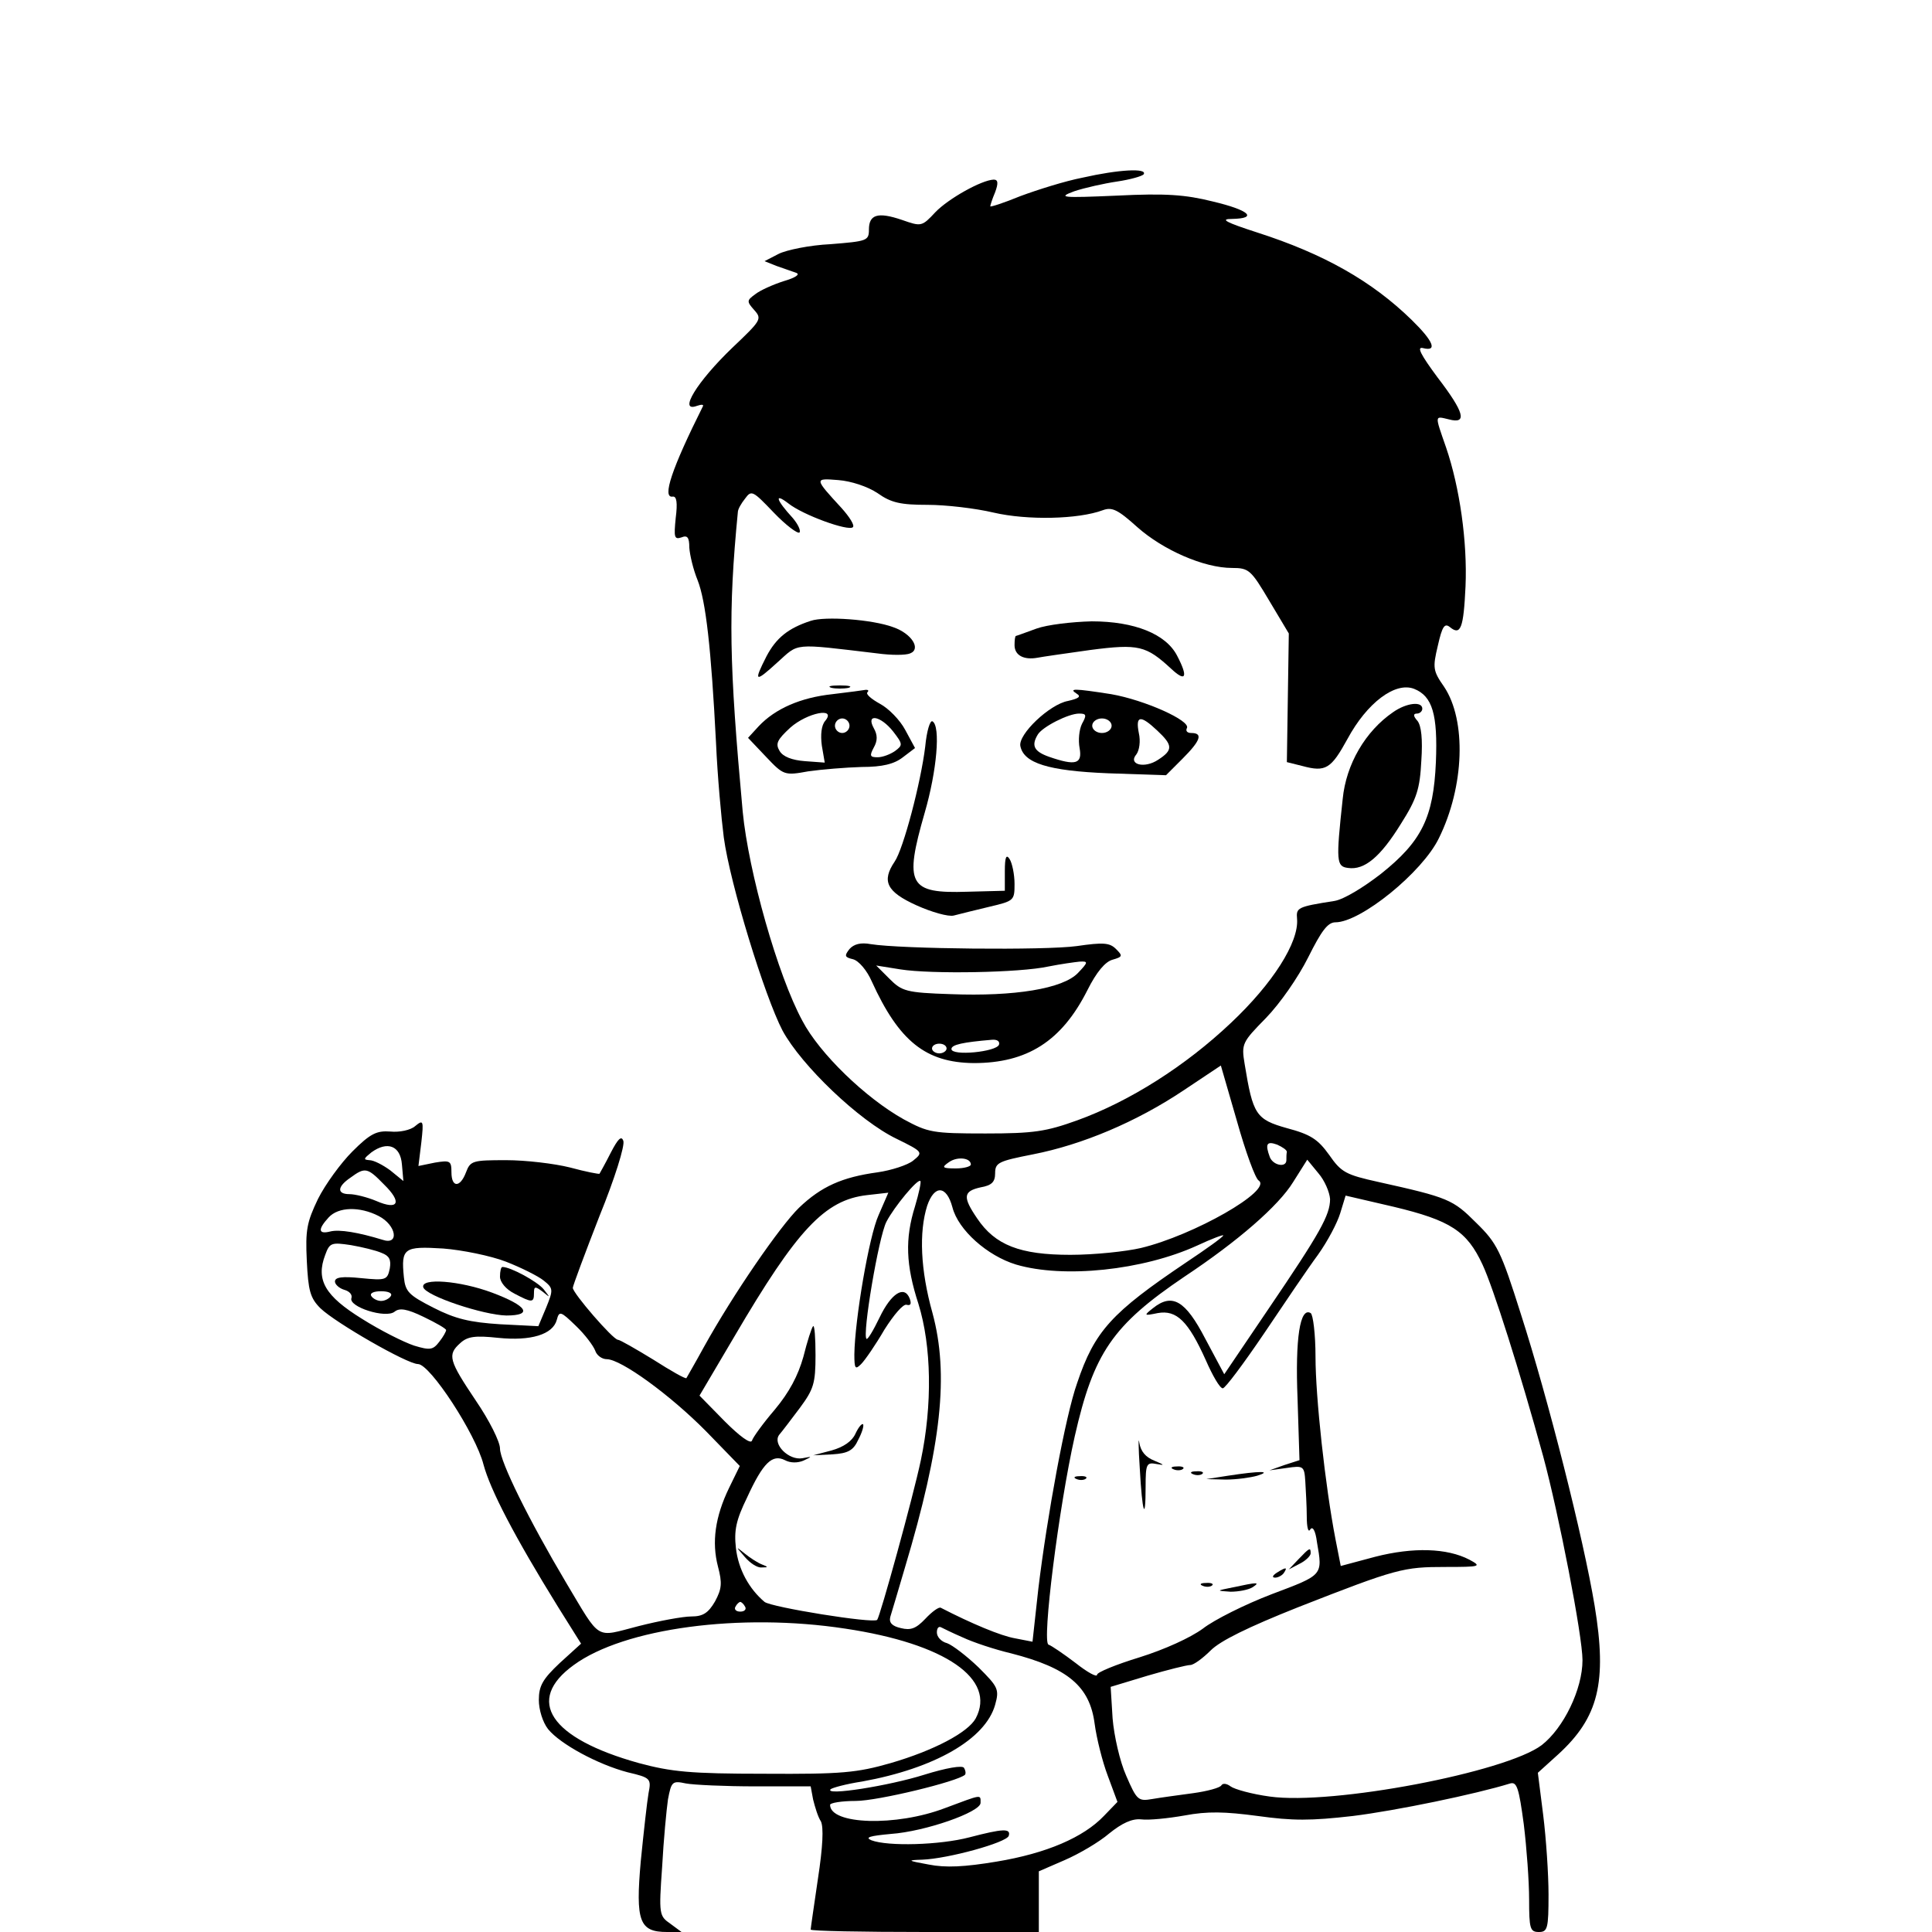 <?xml version="1.0" standalone="no"?>
<!DOCTYPE svg PUBLIC "-//W3C//DTD SVG 20010904//EN"
 "http://www.w3.org/TR/2001/REC-SVG-20010904/DTD/svg10.dtd">
<svg version="1.0" xmlns="http://www.w3.org/2000/svg"
 width="398pt" height="398pt" viewBox="0 0 398 398"
 preserveAspectRatio="xMidYMid meet">

<g transform="translate(0,398) scale(0.1,-0.1)"
fill="#000000" stroke="none">
<path d="M2230 3614 c-36 -7 -93 -25 -128 -38 -34 -14 -62 -23 -62 -21 0 2 4
15 10 29 7 19 6 26 -3 26 -25 -1 -93 -39 -120 -67 -28 -30 -29 -30 -69 -16
-50 17 -68 11 -68 -20 0 -23 -4 -24 -79 -30 -43 -2 -91 -12 -107 -20 l-29 -15
25 -10 c14 -5 32 -11 40 -14 9 -3 -1 -10 -25 -17 -22 -7 -49 -19 -59 -27 -18
-13 -18 -15 -2 -33 16 -18 14 -21 -45 -77 -73 -70 -113 -135 -73 -120 9 3 14
3 12 -1 -64 -128 -85 -190 -62 -186 8 1 10 -13 6 -44 -4 -40 -3 -45 12 -40 12
5 16 0 16 -21 1 -15 8 -45 17 -67 17 -43 28 -140 38 -335 3 -69 11 -156 16
-195 13 -96 84 -327 121 -398 39 -72 158 -186 235 -223 55 -27 55 -28 34 -45
-11 -9 -45 -20 -73 -24 -73 -10 -116 -29 -162 -73 -39 -38 -135 -177 -196
-287 -18 -33 -35 -62 -36 -64 -2 -2 -32 15 -68 38 -36 22 -69 41 -73 41 -10 0
-93 96 -93 107 0 4 25 71 55 148 31 76 53 146 49 155 -4 11 -11 4 -26 -25 -11
-22 -22 -41 -23 -43 -1 -1 -28 4 -61 13 -32 8 -91 15 -131 15 -69 0 -74 -1
-83 -25 -12 -32 -30 -32 -30 0 0 24 -3 25 -34 20 l-34 -7 6 49 c5 45 4 47 -13
33 -9 -8 -32 -13 -51 -11 -28 2 -41 -4 -78 -41 -24 -24 -56 -68 -71 -98 -23
-48 -26 -64 -23 -127 3 -62 7 -77 28 -98 31 -30 179 -115 201 -115 25 0 119
-144 135 -207 14 -52 63 -147 154 -294 l47 -75 -44 -40 c-35 -33 -43 -47 -43
-76 0 -20 8 -46 19 -60 25 -31 103 -73 164 -89 47 -11 49 -13 43 -43 -3 -17
-10 -80 -16 -140 -11 -124 -3 -146 54 -146 l30 0 -23 17 c-23 16 -24 19 -17
117 3 56 9 118 12 139 7 37 9 39 37 33 16 -3 81 -6 143 -6 l114 0 5 -27 c4
-16 10 -36 16 -45 6 -12 4 -53 -6 -118 -8 -55 -15 -102 -15 -105 0 -3 106 -5
235 -5 l235 0 0 63 0 62 53 23 c30 13 71 37 92 55 26 21 47 31 66 29 15 -2 55
2 89 8 48 9 83 8 151 -1 72 -10 109 -10 196 0 89 11 253 45 324 67 14 4 18
-10 28 -84 6 -49 11 -118 11 -155 0 -60 2 -67 20 -67 18 0 20 7 20 77 0 42 -5
116 -11 164 l-11 87 42 38 c83 76 101 148 75 306 -23 139 -96 427 -152 601
-41 130 -49 146 -92 188 -48 48 -57 52 -201 84 -68 15 -77 20 -102 56 -23 32
-38 42 -87 55 -64 18 -70 28 -87 132 -7 42 -5 45 44 95 29 30 66 83 87 125 27
54 40 72 56 72 52 0 179 103 213 173 53 107 57 243 11 312 -23 33 -24 39 -13
85 9 40 14 47 25 38 22 -18 28 -2 32 84 4 92 -12 204 -40 286 -24 69 -24 65 6
58 38 -10 32 14 -24 87 -34 46 -43 63 -30 60 31 -8 22 14 -23 58 -82 80 -181
136 -318 180 -65 21 -78 28 -52 28 54 1 36 18 -40 36 -56 14 -97 17 -197 12
-115 -5 -123 -4 -88 9 21 7 61 16 88 20 27 4 52 11 55 15 8 13 -51 10 -126 -7z
m-422 -650 c28 -20 48 -24 103 -24 37 0 98 -7 136 -16 69 -16 174 -14 225 5
19 7 31 1 71 -35 53 -47 137 -84 195 -84 35 0 39 -4 77 -68 l40 -67 -2 -132
-2 -133 32 -8 c48 -13 59 -6 93 56 40 74 98 118 137 103 38 -15 49 -53 45
-151 -5 -114 -29 -163 -113 -230 -36 -28 -77 -53 -96 -56 -77 -12 -79 -14 -77
-37 4 -48 -50 -133 -136 -214 -94 -89 -209 -162 -317 -201 -64 -23 -89 -27
-189 -27 -109 0 -118 2 -168 29 -79 44 -174 136 -209 203 -51 94 -111 307
-123 431 -28 306 -30 411 -10 617 0 6 7 18 15 28 13 18 16 16 59 -29 25 -26
49 -44 53 -41 3 4 -3 17 -14 30 -34 37 -39 53 -9 30 30 -24 124 -58 133 -49 4
4 -7 21 -23 39 -57 62 -57 62 -7 58 26 -2 60 -13 81 -27z m785 -1416 c29 -20
-134 -113 -243 -139 -30 -7 -95 -14 -145 -14 -104 0 -155 20 -192 75 -30 44
-29 56 7 64 23 4 30 11 30 29 0 22 7 25 78 39 102 20 213 67 309 131 l78 52
33 -114 c18 -64 38 -119 45 -123z m58 59 c-1 -4 -1 -11 -1 -17 0 -16 -27 -11
-34 6 -10 27 -7 34 15 26 11 -5 20 -11 20 -15z m-1823 -26 l3 -34 -27 22 c-15
11 -34 21 -43 21 -13 1 -12 3 4 16 33 24 60 14 63 -25z m1172 0 c0 -4 -14 -8
-31 -8 -28 0 -30 2 -14 13 17 12 45 9 45 -5z m740 -71 c0 -33 -20 -69 -128
-228 l-90 -133 -39 73 c-41 79 -68 95 -108 63 -19 -15 -19 -16 10 -10 39 7 63
-17 99 -97 14 -32 29 -58 35 -58 5 0 43 51 85 113 41 61 91 135 111 162 20 28
40 66 46 86 l11 36 99 -23 c117 -28 151 -50 183 -119 22 -47 77 -220 125 -395
32 -118 81 -370 81 -420 0 -60 -39 -140 -84 -175 -74 -56 -431 -124 -560 -106
-37 5 -73 15 -81 21 -8 6 -16 7 -19 2 -3 -5 -29 -12 -58 -16 -29 -4 -67 -9
-84 -12 -29 -5 -32 -3 -54 48 -13 29 -25 82 -28 118 l-4 65 76 23 c41 12 81
22 88 22 7 0 26 14 42 30 20 20 77 48 180 89 204 80 217 83 304 83 72 0 75 1
49 15 -46 24 -116 26 -194 6 l-71 -19 -11 56 c-21 109 -41 292 -41 375 0 46
-5 87 -10 90 -22 13 -32 -52 -27 -176 l4 -127 -31 -10 -31 -11 36 5 c34 5 36
4 38 -28 1 -18 3 -51 3 -72 0 -22 3 -34 7 -27 5 8 11 -2 14 -26 12 -69 13 -67
-93 -107 -55 -21 -119 -53 -142 -71 -26 -19 -79 -43 -130 -59 -49 -15 -88 -31
-88 -36 0 -6 -20 5 -44 24 -25 19 -50 36 -56 38 -14 4 21 282 54 429 39 172
78 229 226 329 110 73 194 146 224 195 l29 46 23 -28 c13 -15 23 -39 24 -53z
m-1949 30 c38 -37 30 -54 -16 -34 -19 8 -44 14 -55 14 -26 0 -26 15 2 34 30
22 35 21 69 -14z m1094 -45 c-21 -67 -19 -121 7 -201 27 -87 29 -208 5 -322
-16 -76 -84 -322 -90 -329 -8 -8 -218 26 -232 37 -32 27 -54 67 -59 111 -4 36
0 57 23 104 33 72 52 90 78 77 11 -6 26 -6 38 -1 19 9 19 9 -2 5 -28 -5 -62
29 -48 48 6 7 25 32 43 56 28 38 32 50 32 108 0 36 -2 63 -5 60 -3 -3 -12 -31
-20 -63 -11 -39 -29 -73 -59 -109 -24 -28 -45 -57 -47 -64 -3 -7 -25 9 -56 40
l-52 53 72 122 c129 220 186 281 273 291 l44 5 -20 -46 c-20 -44 -49 -216 -50
-287 0 -30 2 -32 14 -20 8 8 30 40 48 71 19 30 39 54 46 51 8 -2 10 2 6 13
-11 28 -38 11 -62 -39 -13 -27 -25 -47 -27 -44 -9 8 25 210 41 241 16 31 65
90 70 84 2 -2 -3 -25 -11 -52z m77 -2 c12 -47 72 -100 131 -118 98 -29 261
-12 373 39 30 14 54 23 54 21 0 -3 -35 -28 -77 -56 -153 -103 -188 -141 -224
-248 -24 -67 -62 -275 -80 -424 l-12 -109 -36 7 c-29 5 -89 30 -153 63 -4 2
-18 -8 -32 -23 -19 -20 -30 -24 -50 -19 -18 4 -25 11 -22 23 3 9 16 54 30 101
76 254 91 399 57 525 -25 89 -28 167 -11 221 15 44 40 42 52 -3z m-1182 -18
c37 -19 43 -61 8 -49 -49 15 -89 22 -108 17 -24 -6 -26 4 -3 29 20 22 64 23
103 3z m6 -76 c16 -6 20 -14 17 -32 -5 -24 -8 -25 -59 -20 -39 4 -54 2 -54 -7
0 -6 9 -14 19 -17 11 -3 17 -10 15 -17 -7 -18 71 -43 89 -28 10 8 25 6 60 -11
25 -12 46 -24 46 -27 0 -3 -6 -14 -14 -24 -13 -17 -19 -18 -52 -8 -21 7 -69
31 -107 55 -76 47 -96 80 -76 132 9 25 13 26 53 20 23 -4 52 -11 63 -16z m256
-18 c31 -12 67 -30 78 -39 20 -16 20 -19 5 -56 l-16 -38 -79 4 c-62 4 -92 11
-137 34 -51 26 -58 33 -61 63 -6 60 0 64 81 59 39 -3 98 -15 129 -27z m-237
-71 c-3 -5 -12 -10 -20 -10 -8 0 -17 5 -20 10 -4 6 5 10 20 10 15 0 24 -4 20
-10z m421 -112 c3 -10 14 -18 24 -18 29 0 130 -73 205 -149 l69 -71 -22 -45
c-29 -60 -36 -112 -23 -162 9 -34 8 -46 -6 -72 -14 -24 -25 -31 -49 -31 -17 0
-66 -9 -109 -20 -90 -23 -76 -32 -149 90 -76 128 -136 249 -136 276 0 14 -22
58 -50 99 -55 82 -59 94 -32 118 15 14 31 16 78 11 68 -7 113 7 121 37 5 19 8
18 39 -12 19 -18 36 -41 40 -51z m309 -528 c3 -5 -1 -10 -10 -10 -9 0 -13 5
-10 10 3 6 8 10 10 10 2 0 7 -4 10 -10z m206 -45 c207 -31 312 -104 269 -185
-16 -29 -86 -66 -175 -92 -70 -20 -101 -23 -260 -22 -153 0 -192 4 -259 22
-183 51 -235 129 -134 202 104 76 343 108 559 75z m242 -18 c21 -10 66 -25
100 -33 117 -30 162 -68 172 -145 4 -30 16 -78 27 -107 l20 -54 -28 -29 c-42
-44 -118 -77 -221 -94 -66 -11 -105 -13 -140 -6 -44 8 -45 9 -13 10 53 2 173
35 178 49 5 16 -12 15 -81 -3 -61 -16 -168 -19 -202 -6 -14 6 -3 9 40 13 71 5
185 45 185 64 0 18 4 18 -74 -11 -100 -38 -236 -34 -236 7 0 4 24 8 53 8 45 0
210 40 225 54 2 3 1 9 -2 14 -3 6 -37 0 -82 -14 -73 -23 -206 -44 -193 -30 3
3 32 11 65 16 149 27 254 87 274 158 9 32 6 37 -34 77 -25 24 -54 46 -65 50
-12 3 -21 13 -21 22 0 8 3 13 8 11 4 -2 24 -12 45 -21z"/>
<path d="M1670 2701 c-46 -15 -71 -35 -91 -73 -27 -53 -24 -55 22 -13 46 41
29 40 206 19 29 -4 59 -4 68 0 23 9 3 41 -35 54 -43 16 -141 23 -170 13z"/>
<path d="M2135 2685 c-22 -8 -41 -15 -42 -15 -2 0 -3 -9 -3 -19 0 -21 19 -31
47 -26 10 2 59 9 109 16 100 13 115 9 167 -39 30 -28 35 -17 12 27 -23 45 -88
71 -176 71 -41 -1 -92 -7 -114 -15z"/>
<path d="M1713 2563 c9 -2 25 -2 35 0 9 3 1 5 -18 5 -19 0 -27 -2 -17 -5z"/>
<path d="M1715 2550 c-66 -7 -118 -30 -152 -66 l-22 -24 37 -39 c36 -38 38
-39 87 -30 28 4 77 8 110 9 43 0 67 6 85 20 l25 19 -20 37 c-11 21 -35 45 -52
54 -18 10 -30 20 -26 24 3 3 2 5 -3 5 -5 -1 -36 -5 -69 -9z m-15 -55 c-8 -9
-10 -29 -7 -51 l6 -35 -41 3 c-26 2 -45 9 -52 21 -9 15 -5 23 22 48 35 31 96
43 72 14z m50 -10 c0 -8 -7 -15 -15 -15 -8 0 -15 7 -15 15 0 8 7 15 15 15 8 0
15 -7 15 -15z m90 -12 c20 -26 20 -28 4 -40 -10 -7 -26 -13 -36 -13 -16 0 -17
3 -8 20 8 14 8 26 0 40 -17 31 14 26 40 -7z"/>
<path d="M2218 2551 c10 -6 4 -10 -18 -15 -38 -7 -103 -69 -98 -93 7 -35 57
-51 181 -56 l119 -4 34 34 c37 37 43 53 18 53 -8 0 -12 4 -9 10 9 15 -87 58
-156 70 -77 12 -88 12 -71 1z m11 -62 c-6 -12 -8 -34 -5 -50 6 -33 -8 -37 -63
-18 -31 11 -37 23 -23 46 10 16 63 43 85 43 15 0 16 -3 6 -21z m61 -4 c0 -8
-9 -15 -20 -15 -11 0 -20 7 -20 15 0 8 9 15 20 15 11 0 20 -7 20 -15z m94 -10
c32 -30 33 -40 2 -60 -28 -19 -63 -10 -45 11 6 8 9 27 5 44 -7 36 3 38 38 5z"/>
<path d="M2870 2513 c-57 -39 -97 -107 -104 -179 -14 -129 -13 -139 11 -142
34 -5 67 23 109 91 33 52 39 72 42 130 3 44 0 72 -8 82 -9 10 -9 15 -1 15 6 0
11 5 11 10 0 16 -33 12 -60 -7z"/>
<path d="M1906 2442 c-9 -74 -45 -211 -63 -237 -27 -40 -17 -62 45 -90 31 -14
66 -24 77 -21 11 3 44 11 73 18 51 12 52 13 52 47 0 20 -5 43 -10 51 -7 11
-10 5 -10 -25 l0 -40 -77 -2 c-121 -4 -131 14 -88 163 25 86 33 178 16 188 -5
3 -12 -20 -15 -52z"/>
<path d="M1750 2025 c-11 -14 -10 -17 7 -21 12 -3 29 -23 39 -46 56 -123 111
-167 210 -168 110 0 181 45 234 150 19 38 37 59 52 63 21 6 21 8 7 22 -13 13
-26 14 -81 6 -65 -9 -362 -6 -424 4 -21 4 -35 0 -44 -10z m471 -49 c-31 -33
-132 -49 -262 -44 -93 3 -101 6 -127 32 l-27 27 50 -8 c63 -10 246 -7 305 6
25 5 54 9 64 10 18 1 18 -1 -3 -23z m-163 -148 c-5 -15 -98 -24 -98 -9 0 9 24
14 83 19 11 1 17 -3 15 -10z m-108 -8 c0 -5 -7 -10 -15 -10 -8 0 -15 5 -15 10
0 6 7 10 15 10 8 0 15 -4 15 -10z"/>
<path d="M2348 955 c5 -92 12 -113 12 -38 0 48 2 51 23 47 17 -3 16 -2 -5 7
-18 7 -28 19 -31 37 -2 15 -2 -9 1 -53z"/>
<path d="M2418 953 c7 -3 16 -2 19 1 4 3 -2 6 -13 5 -11 0 -14 -3 -6 -6z"/>
<path d="M2458 943 c7 -3 16 -2 19 1 4 3 -2 6 -13 5 -11 0 -14 -3 -6 -6z"/>
<path d="M2530 940 l-45 -7 40 -1 c22 0 51 4 65 8 32 10 5 10 -60 0z"/>
<path d="M2218 933 c7 -3 16 -2 19 1 4 3 -2 6 -13 5 -11 0 -14 -3 -6 -6z"/>
<path d="M2675 768 l-20 -21 23 12 c12 6 22 16 22 21 0 13 -2 12 -25 -12z"/>
<path d="M2630 740 c-9 -6 -10 -10 -3 -10 6 0 15 5 18 10 8 12 4 12 -15 0z"/>
<path d="M2478 713 c7 -3 16 -2 19 1 4 3 -2 6 -13 5 -11 0 -14 -3 -6 -6z"/>
<path d="M2540 710 c-35 -7 -35 -7 -5 -9 17 0 37 4 45 9 17 11 11 11 -40 0z"/>
<path d="M1762 1026 c-7 -15 -24 -27 -49 -34 l-38 -10 40 2 c32 2 43 8 53 30
8 15 12 29 10 32 -3 2 -10 -7 -16 -20z"/>
<path d="M1534 773 c11 -13 26 -23 35 -22 14 0 14 1 1 6 -8 3 -24 13 -35 22
-20 16 -20 16 -1 -6z"/>
<path d="M1030 1350 c0 -11 12 -26 30 -35 36 -19 40 -19 40 1 0 14 2 15 18 3
16 -13 16 -13 2 5 -13 16 -68 46 -85 46 -3 0 -5 -9 -5 -20z"/>
<path d="M872 1328 c6 -18 124 -57 171 -58 56 0 43 20 -29 47 -67 25 -148 31
-142 11z"/>
</g>
</svg>
